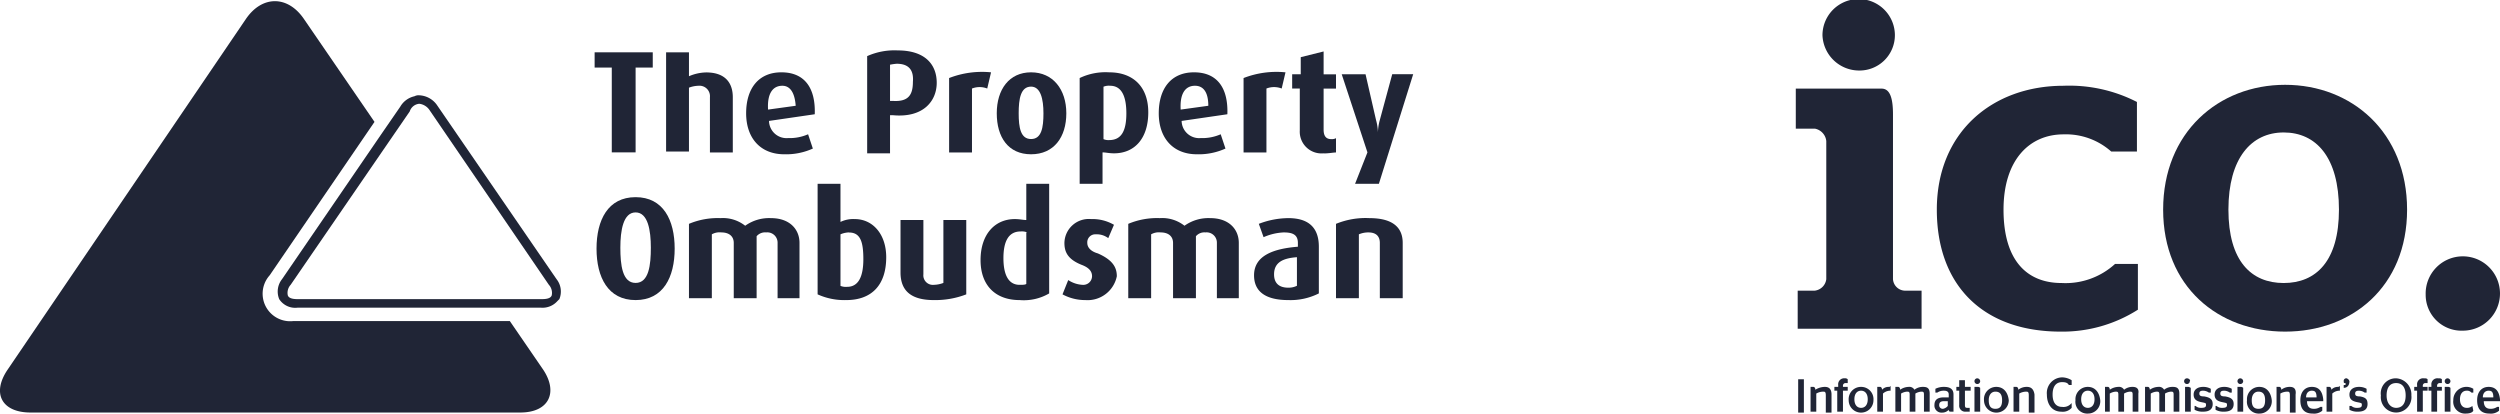 <svg id="Layer_1" data-name="Layer 1" xmlns="http://www.w3.org/2000/svg" viewBox="0 0 262.35 43.4"><defs><style>.cls-1{fill:#202536;}</style></defs><title>profile-logos</title><path class="cls-1" d="M191.25,3.7a3.8,3.8,0,0,1,7.6,0,3.71,3.71,0,0,1-3.8,3.7,3.85,3.85,0,0,1-3.8-3.7m-2.6,26.8h1.8a1.38,1.38,0,0,0,1.2-1.2V14.8a1.48,1.48,0,0,0-1.2-1.3h-2V9.3h9c.8,0,1.2.8,1.2,2.7V29.3a1.29,1.29,0,0,0,1.2,1.2h1.8v4h-13Z"/><path class="cls-1" d="M203.25,22c0-8.1,5.8-13,13.3-13a15.55,15.55,0,0,1,7.7,1.7v5.2h-2.7a7.16,7.16,0,0,0-5-1.8c-3.6,0-6.3,2.7-6.3,7.9,0,5.4,2.5,7.7,6.1,7.7a7.7,7.7,0,0,0,5.6-2h2.4v4.8a14.73,14.73,0,0,1-8.1,2.3c-8.1,0-13-4.8-13-12.8"/><path class="cls-1" d="M245.45,22c0-5.5-2.4-8.1-5.8-8.1s-5.8,2.7-5.8,8.1,2.4,7.7,5.8,7.7,5.8-2.3,5.8-7.7M227,22c0-8.1,5.8-13.1,12.8-13.1s12.8,5,12.8,13.1-5.8,12.8-12.8,12.8S227,30.1,227,22"/><path class="cls-1" d="M254.55,30.9a3.9,3.9,0,1,1,3.9,3.8,3.76,3.76,0,0,1-3.9-3.8"/><path class="cls-1" d="M260.55,41.7c0-.5.3-.7.6-.7s.5.1.5.7Zm.6-1.1c-.7,0-1.2.5-1.2,1.4s.4,1.4,1.3,1.4h0a1.33,1.33,0,0,0,1-.3h0v-.4h-.2a1.17,1.17,0,0,1-.7.2c-.4,0-.7-.2-.7-.8h1.7v-.2c-.1-.9-.5-1.3-1.2-1.3m-1.7,2a.85.85,0,0,1-.6.2c-.4,0-.7-.3-.7-.9s.3-.9.7-.9a.59.59,0,0,1,.5.2h.2v-.4h0a1.38,1.38,0,0,0-2.1,1.2,1.24,1.24,0,0,0,1.3,1.4c.4,0,.7-.1.8-.3h0l-.1-.5Zm-2.6-2.9a.3.3,0,1,0,.3.3.32.32,0,0,0-.3-.3m0,.9h-.3v2.6h.6V40.7a.37.37,0,0,0-.3-.1m-1-.9a.63.63,0,0,0-.7.7v.2h-.3V41h.3v2.2h.6V41h.5v-.4h-.5v-.1a.27.27,0,0,1,.3-.3h.2v-.4h0c-.1-.1-.2-.1-.4-.1m-1.5,0a.63.63,0,0,0-.7.7v.2h-.3V41h.3v2.2h.6V41h.5v-.4h-.5v-.1a.27.27,0,0,1,.3-.3h.2v-.4h0c-.1-.1-.2-.1-.4-.1m-2.9,3.1c-.5,0-1-.4-1-1.3s.4-1.3,1-1.3,1,.4,1,1.3-.4,1.3-1,1.3m0-3.1a1.58,1.58,0,0,0-1.6,1.8,1.61,1.61,0,1,0,3.2,0,1.7,1.7,0,0,0-1.6-1.8m-3.8,1.9c-.4,0-.5-.1-.5-.3s.1-.3.4-.3a1.07,1.07,0,0,1,.6.2h.2v-.4h0a1.55,1.55,0,0,0-.8-.2c-.6,0-1,.3-1,.8s.3.7.8.8.5.1.5.3-.1.3-.5.3a.85.85,0,0,1-.6-.2h-.2V43h0a1.69,1.69,0,0,0,.9.2h0c.7,0,1-.3,1-.8s-.2-.7-.8-.8m-1.4-1.9a.27.27,0,0,0-.3.3c0,.1,0,.2.1.2s.1,0,.1.1,0,.1-.2.1h0v.3h0c.4,0,.6-.3.6-.7a.45.45,0,0,0-.3-.3m-.9.9a.91.91,0,0,0-.7.3c0-.2-.1-.3-.2-.3h-.3v2.6h.6V41.3a1.14,1.14,0,0,1,.7-.3h.1v-.5h0a.31.31,0,0,1-.2.1M242,41.7c0-.5.3-.7.6-.7s.5.1.5.7Zm.6-1.1c-.7,0-1.2.5-1.2,1.4s.4,1.4,1.3,1.4h0a1.33,1.33,0,0,0,1-.3h0v-.4h-.2a1.17,1.17,0,0,1-.7.2c-.4,0-.7-.2-.7-.8h1.7v-.2c-.1-.9-.5-1.3-1.2-1.3m-2.3,0a1.4,1.4,0,0,0-.9.3c0-.2-.1-.3-.2-.3h-.3v2.6h.4V41.3a1.45,1.45,0,0,1,.7-.2c.2,0,.3,0,.3.4v1.8h.6V41.4c.1-.7-.3-.8-.6-.8m-2.6,1.4c0,.6-.2.9-.7.9s-.7-.3-.7-.9.3-.9.7-.9.7.2.7.9Zm-.6-1.4a1.29,1.29,0,0,0-1.3,1.4,1.24,1.24,0,0,0,1.3,1.4,1.29,1.29,0,0,0,1.3-1.4c-.1-.9-.6-1.4-1.3-1.4m-2,0h-.3v2.6h.6V40.7a.37.37,0,0,0-.3-.1m0-.9a.3.3,0,1,0,.3.3.32.32,0,0,0-.3-.3m-1.6,1.9c-.4,0-.5-.1-.5-.3s.1-.3.4-.3a1.07,1.07,0,0,1,.6.2h.2v-.4h0a1.55,1.55,0,0,0-.8-.2c-.6,0-1,.3-1,.8s.3.7.8.8.5.1.5.3-.1.3-.5.3a.85.85,0,0,1-.6-.2h-.1V43h0a1.69,1.69,0,0,0,.9.2h0c.7,0,1-.3,1-.8s-.3-.7-.9-.8m-2.2,0c-.4,0-.5-.1-.5-.3s.1-.3.4-.3a1.07,1.07,0,0,1,.6.2h.2v-.4h0a1.55,1.55,0,0,0-.8-.2c-.6,0-1,.3-1,.8s.3.7.8.8.5.1.5.3-.1.3-.5.3a.85.85,0,0,1-.6-.2h-.1V43h0a1.69,1.69,0,0,0,.9.2h0c.7,0,1-.3,1-.8s-.3-.7-.9-.8m-1.8-1.9a.3.3,0,1,0,.3.3c.1-.1-.1-.3-.3-.3m.1.9h-.3v2.6h.6V40.7c-.2-.1-.2-.1-.3-.1m-1.6,0a1.4,1.4,0,0,0-.9.3.6.6,0,0,0-.6-.3,1.61,1.61,0,0,0-.9.3c0-.2-.1-.3-.2-.3h-.3v2.6h.6V41.3a1.42,1.42,0,0,1,.6-.2c.2,0,.3,0,.3.3v1.8h.6V41.3a1.42,1.42,0,0,1,.6-.2c.2,0,.3,0,.3.3v1.8h.6V41.3c0-.6-.3-.7-.7-.7m-4.2,0a1.4,1.4,0,0,0-.9.3.6.6,0,0,0-.6-.3,1.61,1.61,0,0,0-.9.3c0-.2-.1-.3-.2-.3h-.3v2.6h.5V41.3a1.42,1.42,0,0,1,.6-.2c.2,0,.3,0,.3.3v1.8h.6V41.3a1.42,1.42,0,0,1,.6-.2c.2,0,.3,0,.3.3v1.8h.6V41.3c.1-.6-.3-.7-.6-.7m-4.7,2.2c-.4,0-.7-.3-.7-.9s.3-.9.7-.9.7.3.7.9-.3.9-.7.9m0-2.2a1.29,1.29,0,0,0-1.3,1.4,1.24,1.24,0,0,0,1.3,1.4,1.29,1.29,0,0,0,1.3-1.4c-.1-.9-.6-1.4-1.3-1.4m-1.8,1.8a1.08,1.08,0,0,1-.9.3c-.6,0-1-.4-1-1.3s.4-1.3,1-1.3c.4,0,.6.1.7.3h.3v-.5h0a2,2,0,0,0-1-.3,1.64,1.64,0,0,0-1.6,1.8c0,1.1.6,1.8,1.5,1.8a1.25,1.25,0,0,0,1.1-.4h0v-.5l-.1.1Zm-4.6-1.8a1.4,1.4,0,0,0-.9.3c0-.2-.1-.3-.2-.3h-.3v2.6h.6V41.3a1.45,1.45,0,0,1,.7-.2c.2,0,.3,0,.3.4v1.8h.6V41.4c-.1-.7-.5-.8-.8-.8m-2.6,1.4c0,.6-.2.9-.7.9s-.7-.3-.7-.9.3-.9.7-.9.7.2.7.9Zm-.6-1.4a1.29,1.29,0,0,0-1.3,1.4,1.3,1.3,0,1,0,2.6,0c-.1-.9-.6-1.4-1.3-1.4m-2-.9a.3.3,0,1,0,.3.3.32.32,0,0,0-.3-.3m0,.9h-.3v2.6h.6V40.7a.37.37,0,0,0-.3-.1m-1.3,1.9V41h.6v-.4h-.6v-.7h-.6v.7h-.3V41h.3v1.5a.63.63,0,0,0,.7.7h.4v-.4h-.2c-.2,0-.3,0-.3-.3m-1.8.1a.85.85,0,0,1-.5.3.37.37,0,0,1-.4-.4c0-.3.2-.4.5-.4h.4Zm-.4-2a2,2,0,0,0-.9.2h0v.4h.2a1.17,1.17,0,0,1,.7-.2c.3,0,.5.1.5.4v.3H204c-.6,0-1,.2-1,.8a.74.74,0,0,0,.8.8h0a.91.91,0,0,0,.7-.3c0,.2.1.2.3.2h.2V41.4c0-.6-.4-.8-1-.8m-2.2,0a1.4,1.4,0,0,0-.9.3.6.6,0,0,0-.6-.3,1.61,1.61,0,0,0-.9.3c0-.2-.1-.3-.2-.3h-.3v2.6h.6V41.3a1.42,1.42,0,0,1,.6-.2c.2,0,.3,0,.3.3v1.8h.6V41.3a1.42,1.42,0,0,1,.6-.2c.2,0,.3,0,.3.3v1.8h.6V41.3c0-.6-.3-.7-.7-.7m-3.6,0a.91.91,0,0,0-.7.3c0-.2-.1-.3-.2-.3H197v2.6h.6V41.3a1.14,1.14,0,0,1,.7-.3h.1v-.5h0c-.1.1-.1.1-.2.1m-2.9,2.2c-.4,0-.7-.3-.7-.9s.3-.9.7-.9.7.3.7.9-.3.9-.7.9m0-2.2A1.29,1.29,0,0,0,194,42a1.3,1.3,0,1,0,2.6,0,1.29,1.29,0,0,0-1.3-1.4m-1.7-.9a.63.63,0,0,0-.7.7v.2h-.4V41h.3v2.2h.6V41h.5v-.4h-.5v-.1a.27.27,0,0,1,.3-.3h.2v-.4h0a.37.37,0,0,0-.3-.1m-2.1.9a1.93,1.93,0,0,0-1,.3c0-.2-.1-.3-.2-.3H190v2.6h.6V41.3a1.45,1.45,0,0,1,.7-.2c.2,0,.3,0,.3.4v1.8h.6V41.4c0-.7-.4-.8-.7-.8m-2.8,2.7h.6V39.8h-.6Z"/><path class="cls-1" d="M66.7,31.49c-2.9,0-4.1-2.4-4.1-5.4s1.2-5.4,4.1-5.4,4.1,2.4,4.1,5.4-1.2,5.4-4.1,5.4m0-9.2c-1.3,0-1.6,1.9-1.6,3.7s.2,3.7,1.6,3.7,1.6-1.9,1.6-3.7-.3-3.7-1.6-3.7"/><path class="cls-1" d="M81.6,31.29v-5.8a1.08,1.08,0,0,0-1.2-1.1,1.16,1.16,0,0,0-1,.4v6.5H77v-5.8c0-.7-.5-1.1-1.3-1.1a1.64,1.64,0,0,0-1,.2v6.7H72.3v-7.8a7.79,7.79,0,0,1,3.3-.6,3.78,3.78,0,0,1,2.6.8,4.32,4.32,0,0,1,2.7-.8c2,0,3,1.2,3,2.6v5.8Z"/><path class="cls-1" d="M88.8,31.49a6.79,6.79,0,0,1-3-.6V19.29h2.4v4a3.06,3.06,0,0,1,1.5-.3c1.9,0,3.3,1.6,3.3,4,0,2.9-1.5,4.5-4.2,4.5m.3-7.1a2.39,2.39,0,0,0-.9.2V30a1.48,1.48,0,0,0,.7.1c1.2,0,1.7-1.1,1.7-2.9s-.3-2.8-1.5-2.8"/><path class="cls-1" d="M98,31.49c-2.3,0-3.5-.9-3.5-2.9v-5.5h2.4v5.7a1,1,0,0,0,1.1,1.1,3,3,0,0,0,1-.2v-6.6h2.4v7.8a9,9,0,0,1-3.4.6"/><path class="cls-1" d="M107,31.49c-2.5,0-4.1-1.5-4.1-4.2s1.5-4.3,3.6-4.3c.5,0,.9.1,1.2.1v-3.8h2.4v11.5a5.27,5.27,0,0,1-3.1.7m.8-7.1a1.48,1.48,0,0,0-.7-.1c-1.3,0-1.8,1.1-1.8,2.8s.5,2.8,1.7,2.8c.3,0,.6,0,.7-.1v-5.4Z"/><path class="cls-1" d="M113.9,31.49a5,5,0,0,1-2.4-.6l.6-1.5a3,3,0,0,0,1.5.5.92.92,0,0,0,1-.9c0-.5-.3-.9-1.1-1.2-1.5-.6-1.8-1.4-1.8-2.3a2.56,2.56,0,0,1,2.8-2.5,4.5,4.5,0,0,1,2.4.6l-.6,1.4a2,2,0,0,0-1.3-.4.84.84,0,0,0-.9.9c0,.5.4.9,1.1,1.1,1.6.7,2,1.5,2,2.4a3.13,3.13,0,0,1-3.3,2.5"/><path class="cls-1" d="M127.7,31.29v-5.8a1.08,1.08,0,0,0-1.2-1.1,1.16,1.16,0,0,0-1,.4v6.5h-2.4v-5.8c0-.7-.5-1.1-1.3-1.1a1.64,1.64,0,0,0-1,.2v6.7h-2.4v-7.8a7.79,7.79,0,0,1,3.3-.6,3.78,3.78,0,0,1,2.6.8,4.32,4.32,0,0,1,2.7-.8c2,0,3,1.2,3,2.6v5.8Z"/><path class="cls-1" d="M135.2,31.49c-2.4,0-3.6-.9-3.6-2.6,0-2.1,2.1-2.8,4.6-3v-.4c0-.9-.6-1.1-1.5-1.1a5.89,5.89,0,0,0-2.1.5l-.5-1.4a8.76,8.76,0,0,1,3.1-.6c1.9,0,3.2.8,3.2,3v4.9a6.6,6.6,0,0,1-3.2.7m.9-4.5c-1.4.1-2.4.5-2.4,1.8,0,1,.6,1.4,1.5,1.4a2,2,0,0,0,.9-.2Z"/><path class="cls-1" d="M144.8,31.29v-5.8c0-.6-.3-1.1-1.2-1.1a2.51,2.51,0,0,0-1,.2v6.7h-2.4v-7.8a8.16,8.16,0,0,1,3.5-.6c2.6,0,3.5,1.1,3.5,2.6v5.8Z"/><polygon class="cls-1" points="66.7 7.09 66.7 15.99 64.2 15.99 64.2 7.09 62.4 7.09 62.4 5.49 68.5 5.49 68.5 7.09 66.7 7.09"/><path class="cls-1" d="M74.5,16v-5.8A1.1,1.1,0,0,0,73.3,9a3,3,0,0,0-1,.2v6.7H69.9V5.49h2.4V8a4.78,4.78,0,0,1,1.8-.4c2.1,0,2.8,1.2,2.8,2.6V16Z"/><path class="cls-1" d="M80.7,12.69a1.84,1.84,0,0,0,2,1.8,4.81,4.81,0,0,0,2.1-.4l.5,1.5a6.79,6.79,0,0,1-3,.6c-2.5,0-4-1.7-4-4.3s1.3-4.3,3.7-4.3,3.6,1.6,3.5,4.4ZM82.1,9c-1,0-1.6.8-1.5,2.5l2.9-.4c-.1-1.4-.6-2.1-1.4-2.1"/><path class="cls-1" d="M93.7,12.09h-.3v4H91V5.89a7,7,0,0,1,3.2-.6c2.9,0,4.1,1.5,4.1,3.4s-1.4,3.7-4.6,3.4m.4-5.4a5.64,5.64,0,0,0-.7.1v3.8h.3c1.6.1,2.1-.6,2.1-2,.1-1.2-.4-1.9-1.7-1.9"/><path class="cls-1" d="M103.6,9.29a2.19,2.19,0,0,0-1.6,0V16H99.6V8.19a9.52,9.52,0,0,1,4.4-.6Z"/><path class="cls-1" d="M108.2,16.19c-2.4,0-3.6-1.8-3.6-4.3s1.3-4.3,3.6-4.3,3.7,1.8,3.7,4.3-1.3,4.3-3.7,4.3m0-7.1c-1.1,0-1.3,1.3-1.3,2.8s.2,2.7,1.3,2.7,1.3-1.2,1.3-2.7-.3-2.8-1.3-2.8"/><path class="cls-1" d="M116.9,16.09c-.5,0-.9-.1-1.2-.1v3.3h-2.4V8.19a6.29,6.29,0,0,1,3.1-.6c2.5,0,4.1,1.5,4.1,4.2s-1.4,4.3-3.6,4.3M116.5,9a1.48,1.48,0,0,0-.7.1v5.5a1.27,1.27,0,0,0,.6.1c1.3,0,1.8-1,1.8-2.8S117.7,9,116.5,9"/><path class="cls-1" d="M124,12.69a1.84,1.84,0,0,0,2,1.8,4.81,4.81,0,0,0,2.1-.4l.5,1.5a6.79,6.79,0,0,1-3,.6c-2.5,0-4-1.7-4-4.3s1.3-4.3,3.7-4.3,3.6,1.6,3.5,4.4ZM125.4,9c-1,0-1.6.8-1.5,2.5l2.9-.4c0-1.4-.5-2.1-1.4-2.1"/><path class="cls-1" d="M134.5,9.29a2.19,2.19,0,0,0-1.6,0V16h-2.4V8.19a9.52,9.52,0,0,1,4.4-.6Z"/><path class="cls-1" d="M138.9,16.09a2.28,2.28,0,0,1-2.5-2.4V9.29h-.8V7.79h.9V6l2.4-.6v2.4h1.3v1.5h-1.3v4.3c0,.6.2,1,.8,1a.9.9,0,0,0,.5-.1V16c-.3,0-.7.1-1.3.1"/><path class="cls-1" d="M144.7,19.29h-2.5l1.3-3.3-2.7-8.2h2.5l1.1,4.8a5.27,5.27,0,0,1,.2,1.3h0a5.27,5.27,0,0,1,.2-1.3l1.3-4.8h2.2Z"/><path class="cls-1" d="M57,38.79l-3.5-5.1H30.8a2.89,2.89,0,0,1-2.5-4.8l11-16.1L31.9,2c-1.7-2.5-4.4-2.5-6.1,0L.8,38.79c-1.7,2.5-.6,4.5,2.4,4.5H54.6c3,0,4-2.1,2.4-4.5"/><path class="cls-1" d="M58.4,29.29,45.9,11.09A2.4,2.4,0,0,0,44,10a.9.9,0,0,0-.5.1,2.3,2.3,0,0,0-1.5,1.1l-2,2.9L29.6,29.29a2.09,2.09,0,0,0-.3,2.1,2,2,0,0,0,1.9.9H56.8a2.09,2.09,0,0,0,1.7-.7l.2-.2a2.09,2.09,0,0,0-.3-2.1M44,10.89a1.51,1.51,0,0,1,1.1.7l12.5,18.3a1.25,1.25,0,0,1,.3,1.1c-.1.3-.5.4-1,.4H31.2c-.5,0-.9-.1-1-.4a1.25,1.25,0,0,1,.3-1.1l10.3-15,2.2-3.2a1.15,1.15,0,0,1,1-.8"/></svg>